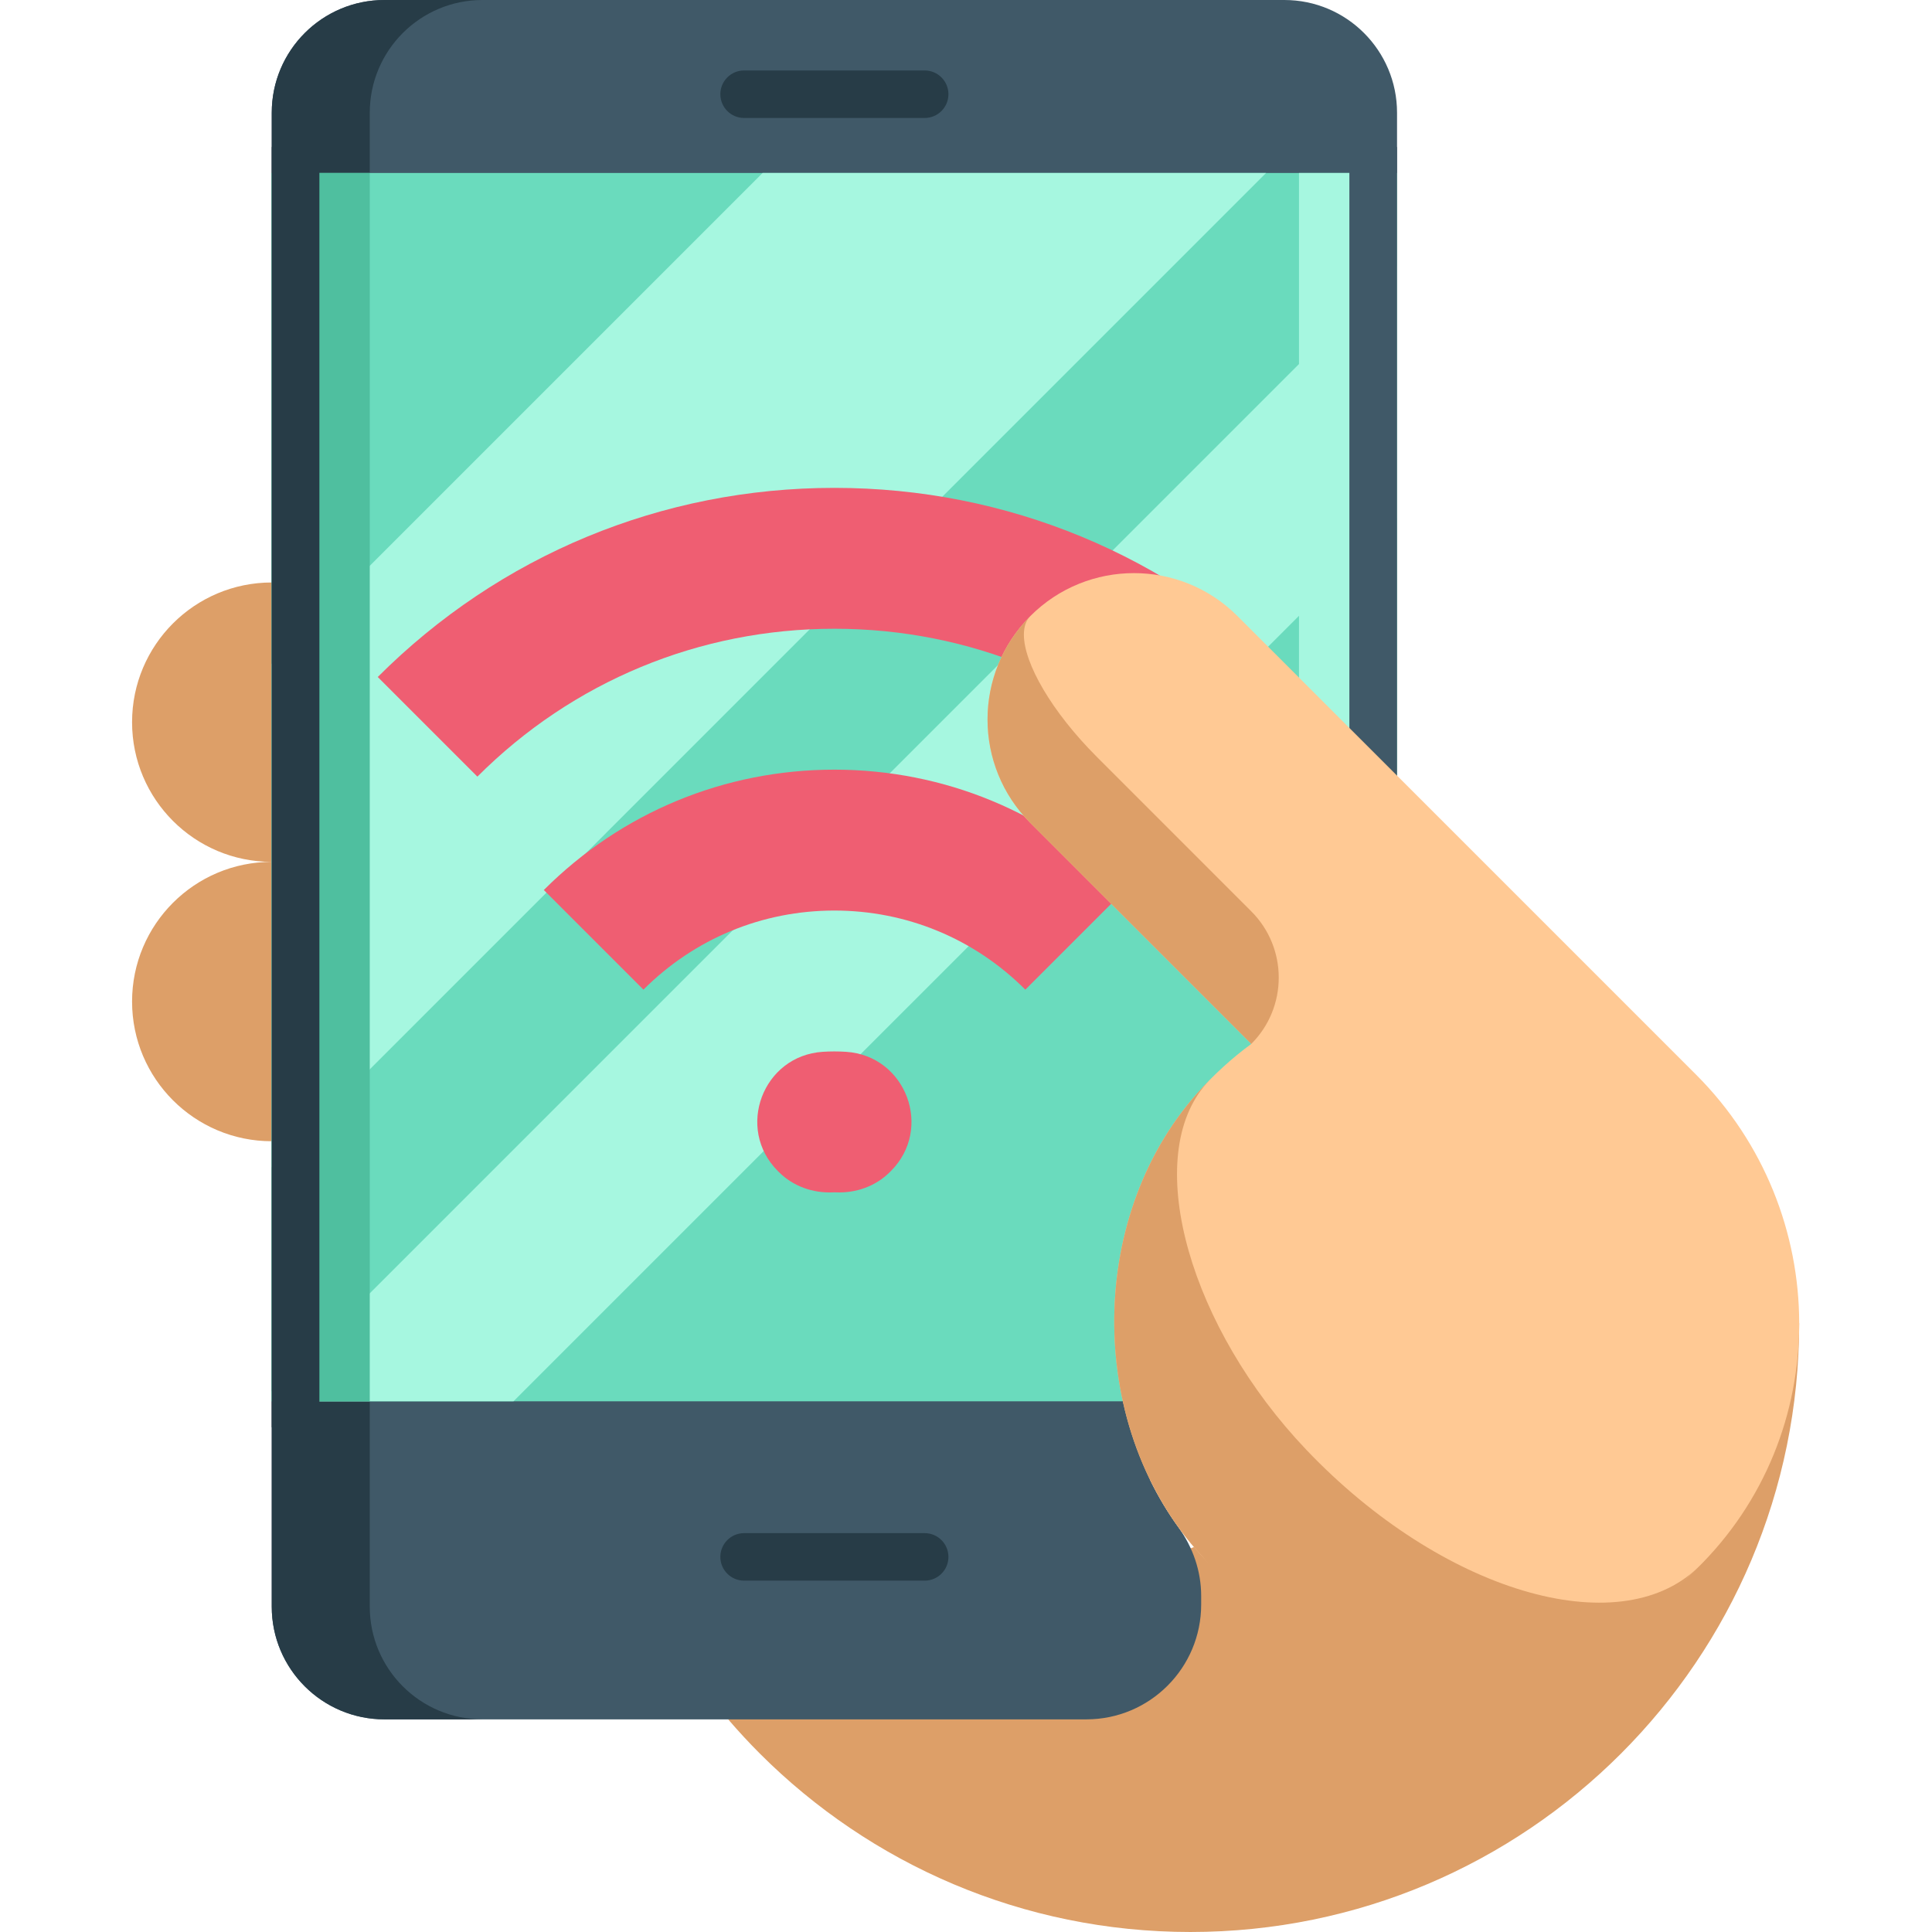 <svg height="512pt" viewBox="-35 0 512 512" width="512pt" xmlns="http://www.w3.org/2000/svg"><path d="m37.02 154.363c-20.445 0-37.02 16.574-37.02 37.02 0 20.445 16.574 37.02 37.02 37.02-20.445 0-37.02 16.57-37.02 37.016 0 20.445 16.574 37.02 37.02 37.02h53.188v-150.758zm0 0" fill="#dd9f68"/><path d="m157.973 455.645c2.695 3.137 5.5 6.176 8.43 9.105 29.199 29.199 69.523 47.25 114.078 47.25 89.102 0 161.32-72.23 161.32-161.332" fill="#dd9f68"/><path d="m335.23 29.883v362.203h-65.492c2.152 4.43 4.68 8.668 7.566 12.664 3.828 5.309 6.02 11.625 6.02 18.184v2.277c0 16.809-13.629 30.438-30.438 30.438h-185.992c-16.504 0-29.879-13.379-29.879-29.871v-395.895c0-16.504 13.375-29.883 29.879-29.883h238.477c16.48 0 29.859 13.379 29.859 29.883zm0 0" fill="#405968"/><path d="m92.875 455.648h-25.98c-16.504 0-29.879-13.379-29.879-29.871v-395.895c0-16.504 13.375-29.883 29.879-29.883h25.98c-16.504 0-29.883 13.379-29.883 29.883v395.895c0 16.492 13.379 29.871 29.883 29.871zm0 0" fill="#273c47"/><path d="m37.012 45.84h298.215v325.523h-298.215zm0 0" fill="#6adbbd"/><path d="m300.52 45.84-263.508 263.516v-133.426l130.09-130.09zm0 0" fill="#a6f7e0"/><path d="m335.227 70.496v66.719l-234.152 234.148h-64.062v-2.641zm0 0" fill="#a6f7e0"/><path d="m37.012 45.84h25.98v325.523h-25.98zm0 0" fill="#4fbf9f"/><path d="m37.012 38.953h12.629v339.297h-12.629zm0 0" fill="#273c47"/><path d="m309.246 45.84h25.98v325.523h-25.98zm0 0" fill="#a6f7e0"/><path d="m322.598 38.953h12.629v339.297h-12.629zm0 0" fill="#405968"/><path d="m210.051 418.887h-47.855c-3.477 0-6.297-2.816-6.297-6.293s2.82-6.297 6.297-6.297h47.855c3.473 0 6.293 2.82 6.293 6.297s-2.82 6.293-6.293 6.293zm0 0" fill="#273c47"/><path d="m210.051 31.266h-47.855c-3.477 0-6.297-2.82-6.297-6.297s2.82-6.297 6.297-6.297h47.855c3.473 0 6.293 2.82 6.293 6.297s-2.82 6.297-6.293 6.297zm0 0" fill="#273c47"/><g fill="#ef5e72"><path d="m91.512 205.812-26.402-26.402c32.32-32.32 75.297-50.121 121.008-50.121 45.711 0 88.688 17.801 121.008 50.121l-26.402 26.402c-25.27-25.27-58.867-39.188-94.605-39.188-35.734 0-69.336 13.918-94.605 39.188zm0 0"/><path d="m236.723 262.266c-13.516-13.52-31.488-20.961-50.605-20.961-19.113 0-37.086 7.441-50.602 20.961l-26.402-26.402c20.57-20.57 47.918-31.898 77.004-31.898 29.09 0 56.438 11.328 77.008 31.895zm0 0"/><path d="m200.828 310.605c-3.773 3.773-8.988 5.613-14.32 5.383-.137-.008-.266-.008-.387-.008s-.25 0-.391.008c-5.332.23-10.547-1.609-14.32-5.383l-.27-.27c-11.262-11.262-4-30.562 11.895-31.594 1.02-.066 2.051-.102 3.086-.102s2.062.035 3.086.102c15.895 1.031 23.156 20.328 11.891 31.594zm0 0"/></g><path d="m238.07 163.246c-15.148 15.148-15.148 39.707 0 54.855l58.535 58.539c-5.141 3.785-9.98 8.176-14.414 13.176-29.652 33.477-29.125 89.391 1.133 122.324 35.133 38.234 94.445 39.484 131.16 3.75 18.305-17.816 27.352-41.484 27.324-65.223-.031-23.84-9.207-47.754-27.348-65.891l-121.531-121.531c-15.148-15.152-39.711-15.152-54.859 0zm0 0" fill="#ffc994"/><path d="m296.605 276.645-58.535-58.547c-7.574-7.574-11.363-17.5-11.363-27.426s3.789-19.852 11.363-27.426c-1.176 1.176-1.73 2.863-1.73 4.953 0 7.605 7.406 20.449 19.293 32.336l40.973 40.98c9.699 9.699 9.699 25.426 0 35.129zm0 0" fill="#dd9f68"/><path d="m415.492 414.887c-.324.348-.672.672-1.008 1.008-27.543 26.801-67.789 50.449-101.012 35.637-11.074-4.938-21.367-29.832-30.148-39.391-30.262-32.938-30.785-88.848-1.133-122.316 1.164-1.312 2.348-2.594 3.578-3.82-.641.66-1.262 1.355-1.848 2.09-16.023 19.84-3.535 63.789 27.301 96.148 35.797 37.57 82.57 51.355 103.641 31.266.207-.199.418-.41.629-.621zm0 0" fill="#dd9f68"/></svg>